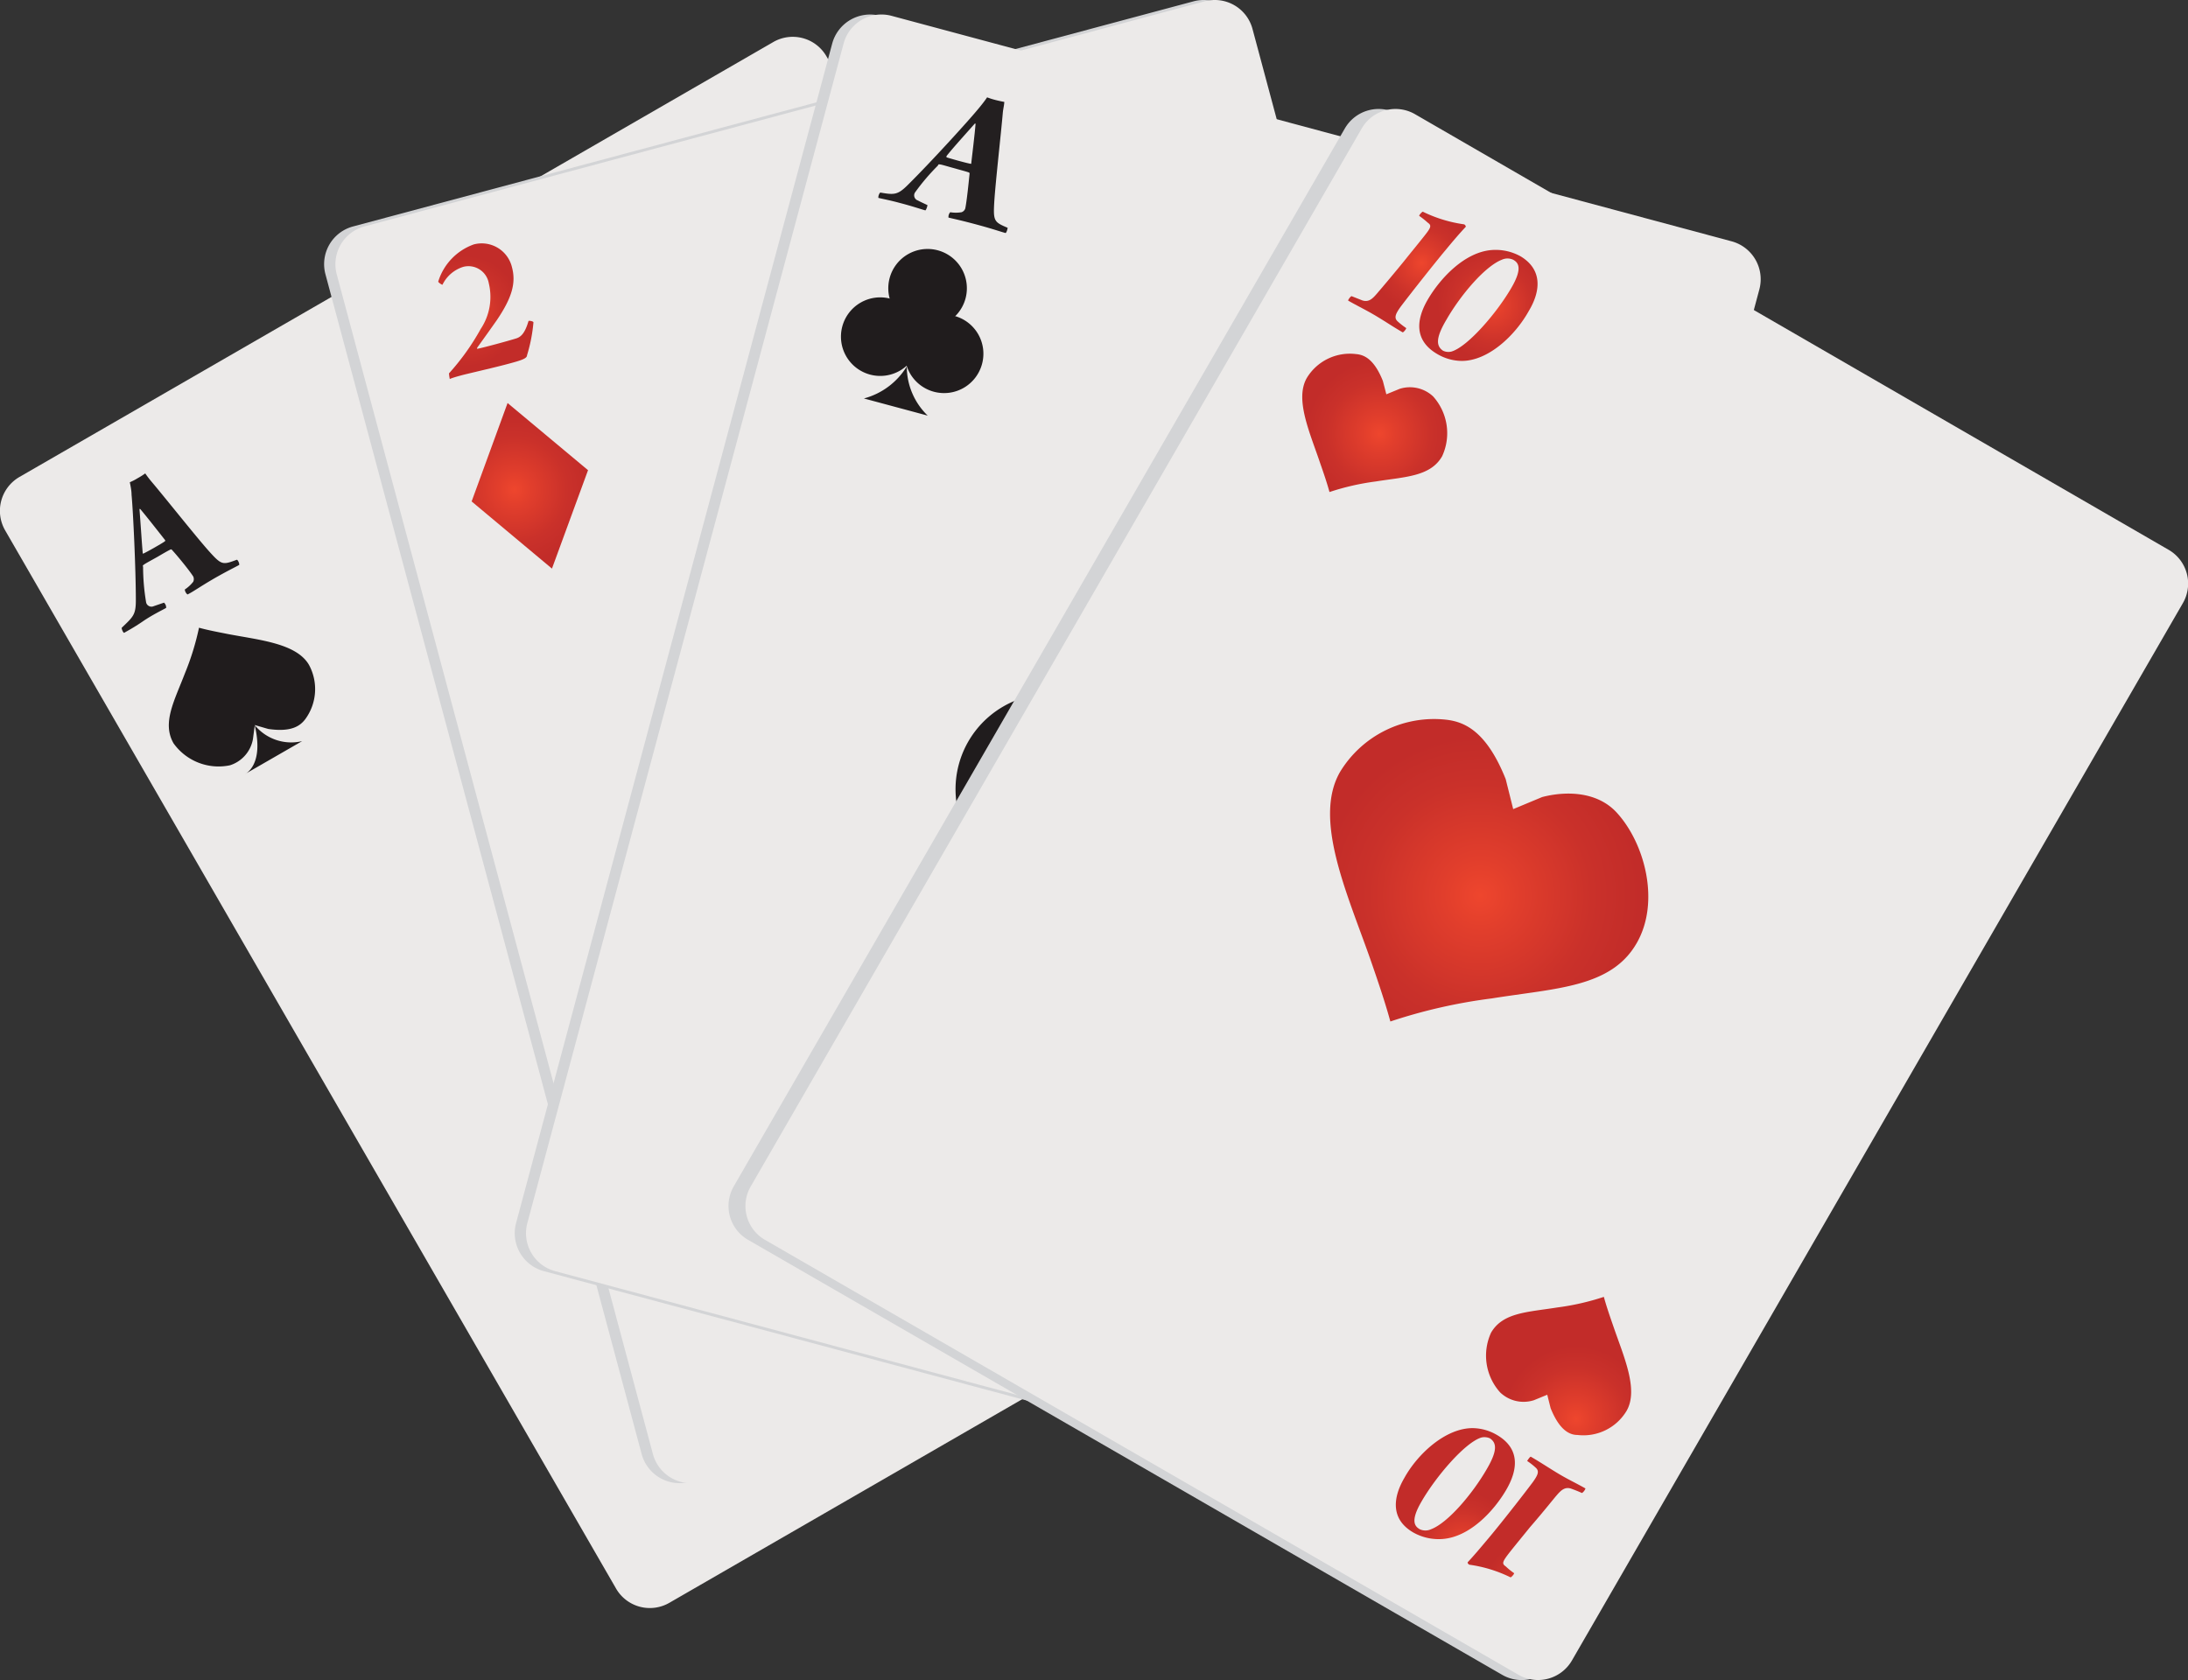 <svg xmlns="http://www.w3.org/2000/svg" xmlns:xlink="http://www.w3.org/1999/xlink" viewBox="0 0 163.16 125.31"><rect x="0" y="0" width="163.16" height="125.31" fill="#333333" stroke="none"/><defs><style>.cls-1{fill:#eceae9;}.cls-2{fill:#231f20;}.cls-3{fill:#201c1d;}.cls-4{fill:#d3d4d6;}.cls-5{fill:url(#radial-gradient);}.cls-6{fill:url(#radial-gradient-2);}.cls-7{fill:url(#radial-gradient-3);}.cls-8{fill:url(#radial-gradient-4);}.cls-9{fill:url(#radial-gradient-5);}.cls-10{fill:url(#radial-gradient-6);}.cls-11{fill:url(#radial-gradient-7);}.cls-12{fill:url(#radial-gradient-8);}.cls-13{fill:url(#radial-gradient-9);}.cls-14{fill:url(#radial-gradient-10);}</style><radialGradient id="radial-gradient" cx="286.94" cy="565.03" r="2.96" gradientTransform="matrix(1.35, -0.36, 0.36, 1.35, -556.09, -636.29)" gradientUnits="userSpaceOnUse"><stop offset="0" stop-color="#ee462d"/><stop offset="0.23" stop-color="#e13e2c"/><stop offset="0.7" stop-color="#ca312a"/><stop offset="1" stop-color="#c22c29"/></radialGradient><radialGradient id="radial-gradient-2" cx="305.28" cy="593.94" r="9.63" xlink:href="#radial-gradient"/><radialGradient id="radial-gradient-3" cx="287.02" cy="574.92" r="3.95" xlink:href="#radial-gradient"/><radialGradient id="radial-gradient-4" cx="-606.51" cy="-683.33" r="2.65" gradientTransform="matrix(1.21, 0.7, -0.7, 1.21, 361.57, 1271)" xlink:href="#radial-gradient"/><radialGradient id="radial-gradient-5" cx="-602.1" cy="-683.28" r="2.97" gradientTransform="matrix(1.21, 0.7, -0.7, 1.21, 361.57, 1271)" xlink:href="#radial-gradient"/><radialGradient id="radial-gradient-6" cx="-586.91" cy="-655.68" r="8.51" gradientTransform="matrix(1.21, 0.7, -0.7, 1.21, 361.57, 1271)" xlink:href="#radial-gradient"/><radialGradient id="radial-gradient-7" cx="-603.9" cy="-674.31" r="3.9" gradientTransform="matrix(1.21, 0.7, -0.7, 1.21, 361.57, 1271)" xlink:href="#radial-gradient"/><radialGradient id="radial-gradient-8" cx="-2672.08" cy="2952.77" r="2.65" gradientTransform="matrix(-1.21, -0.7, 0.7, -1.21, -5185.81, 1820.98)" xlink:href="#radial-gradient"/><radialGradient id="radial-gradient-9" cx="-2667.67" cy="2952.82" r="2.97" gradientTransform="matrix(-1.21, -0.7, 0.7, -1.21, -5185.81, 1820.98)" xlink:href="#radial-gradient"/><radialGradient id="radial-gradient-10" cx="-2669.47" cy="2961.78" r="3.9" gradientTransform="matrix(-1.21, -0.7, 0.7, -1.21, -5185.81, 1820.98)" xlink:href="#radial-gradient"/></defs><g id="Capa_2" data-name="Capa 2"><g id="Layer_1" data-name="Layer 1"><path class="cls-1" d="M107.17,83.12a2.91,2.91,0,0,1-1.06,4L49.93,119.54a2.91,2.91,0,0,1-4-1.07L.39,39.57a2.92,2.92,0,0,1,1.07-4L57.64,3.15a2.9,2.9,0,0,1,4,1.07Z"/><path class="cls-2" d="M10.13,44.77c0-2.3-.2-6.61-.32-7.87,0-.3-.07-.64-.13-.93a4.07,4.07,0,0,0,.58-.3,5.18,5.18,0,0,0,.57-.36,7.85,7.85,0,0,0,.49.64c1,1.18,3.37,4.17,4.29,5.19s1,1,2.05.61c.08,0,.22.32.17.39-.34.19-.87.44-1.85,1-1.15.67-1.58,1-2,1.2a.55.55,0,0,1-.2-.37,2.7,2.7,0,0,0,.63-.58.47.47,0,0,0,0-.39c-.32-.5-1.22-1.59-1.6-2a.09.09,0,0,0-.12,0c-.19.09-.6.33-.94.53-.5.28-.84.46-1,.57s-.08.11-.08.2a16.11,16.11,0,0,0,.23,2.65.41.41,0,0,0,.57.26l.76-.26a.49.49,0,0,1,.16.39c-.27.16-1,.5-1.73,1s-1.15.71-1.4.86c-.08,0-.21-.31-.18-.38C9.94,46,10.13,45.85,10.13,44.77Zm.51-3.55c0,.05,0,.09.07.06s.43-.22.78-.42c.52-.3.72-.42.81-.49a.07.07,0,0,0,0-.1c-.39-.49-1.29-1.65-1.84-2.3a.06.06,0,0,0-.06,0C10.49,39.1,10.57,40.42,10.64,41.22Z"/><path class="cls-3" d="M66,70,55.58,76s3.54-1.55,1.78-8.92C57.36,67.1,60.94,71.57,66,70Z"/><path class="cls-3" d="M57,69.69l.33-2.59,2.47.71c4.28.62,5.83-.6,6.7-1.74a9.14,9.14,0,0,0,.69-9.9c-2.25-3.91-8.94-4.5-14.67-5.59-2-.37-3.76-.73-5.36-1.15a44.91,44.91,0,0,1-2.56,8.26c-1.92,5-4.18,9-2.05,12.71,2,3.42,6.85,4.74,10.23,4C55.17,73.88,56.54,71.63,57,69.69Z"/><path class="cls-3" d="M22.53,55.28l-4.27,2.46s1.46-.63.73-3.66A3.52,3.52,0,0,0,22.53,55.28Z"/><path class="cls-3" d="M18.86,55.14,19,54.08l1,.29c1.76.26,2.39-.25,2.75-.71a3.79,3.79,0,0,0,.29-4.07c-.93-1.6-3.68-1.85-6-2.29-.81-.16-1.55-.3-2.2-.48a19.57,19.57,0,0,1-1.05,3.4c-.79,2.06-1.72,3.7-.85,5.22a4.13,4.13,0,0,0,4.21,1.64A2.51,2.51,0,0,0,18.86,55.14Z"/><path class="cls-4" d="M116.14,90.17a2.91,2.91,0,0,1-2.06,3.57L51.42,110.53a2.93,2.93,0,0,1-3.57-2.07l-23.58-88a2.91,2.91,0,0,1,2.06-3.57L89,.1a2.91,2.91,0,0,1,3.57,2.06Z"/><path class="cls-1" d="M117,90.17a2.93,2.93,0,0,1-2.07,3.57L52.26,110.53a2.93,2.93,0,0,1-3.57-2.07l-23.58-88a2.92,2.92,0,0,1,2.06-3.57L89.83.1A2.91,2.91,0,0,1,93.4,2.16Z"/><path class="cls-5" d="M33,21.23c0,.05-.33-.16-.32-.23a4.28,4.28,0,0,1,2.65-2.77,2.32,2.32,0,0,1,2.85,1.71c.31,1.17,0,2.27-1.14,3.95-.47.67-.9,1.27-1.46,2.05,0,0,0,.1,0,.08.51-.1,2.28-.58,2.92-.78.31-.1.63-.33.91-1.29,0-.05.35,0,.37.09a11.78,11.78,0,0,1-.48,2.46c0,.19-.27.31-.76.46-1.07.32-2.86.72-4,1-.3.08-.79.21-1,.31a3.27,3.27,0,0,1-.06-.42,17.73,17.73,0,0,0,2.37-3.32,4.31,4.31,0,0,0,.6-3.4,1.54,1.54,0,0,0-1.89-1.23A2.57,2.57,0,0,0,33,21.23Z"/><polygon class="cls-6" points="75.08 70.35 60.48 58.15 67.02 40.27 81.62 52.48 75.08 70.35"/><polygon class="cls-7" points="41.16 42.41 35.17 37.4 37.85 30.06 43.85 35.07 41.16 42.41"/><path class="cls-4" d="M106.77,109.54a2.91,2.91,0,0,1-3.57,2.06L40.55,94.81a2.93,2.93,0,0,1-2.07-3.57l23.58-88a2.93,2.93,0,0,1,3.57-2.06L128.3,18a2.93,2.93,0,0,1,2.06,3.57Z"/><path class="cls-1" d="M107.62,109.54a2.92,2.92,0,0,1-3.57,2.06L41.39,94.81a2.93,2.93,0,0,1-2.07-3.57l23.59-88a2.92,2.92,0,0,1,3.57-2.06L129.13,18a2.93,2.93,0,0,1,2.07,3.57Z"/><path class="cls-2" d="M67.7,13.79C69.34,12.17,72.24,9,73.05,8c.19-.23.4-.5.56-.74a5.39,5.39,0,0,0,.63.2c.32.08.57.13.65.14,0,.2-.09.56-.11.81-.13,1.52-.56,5.32-.64,6.7s0,1.46,1,1.88c0,.06-.08.38-.16.39-.37-.1-.93-.3-2-.59-1.29-.35-1.79-.45-2.25-.56a.51.51,0,0,1,.13-.4,2.67,2.67,0,0,0,.84,0,.44.44,0,0,0,.28-.28c.12-.58.26-2,.32-2.58a.09.09,0,0,0-.06-.11c-.19-.07-.66-.19-1-.29-.56-.15-.93-.27-1.11-.3s-.14,0-.2.09a16,16,0,0,0-1.7,2,.4.4,0,0,0,.21.59c.24.13.5.24.72.35,0,.08-.1.38-.16.39-.3-.08-1-.32-1.89-.55-.69-.19-1.32-.31-1.61-.38a.55.55,0,0,1,.14-.4C66.68,14.54,66.94,14.55,67.7,13.79Zm2.88-2.15s0,.08,0,.09.46.14.85.25c.59.16.81.21.92.23s.07,0,.08-.06c.07-.62.25-2.08.32-2.93a0,0,0,0,0-.06,0C72,10,71.09,11,70.58,11.64Z"/><path class="cls-3" d="M85.27,60.72a7.13,7.13,0,1,1-5-8.73A7.13,7.13,0,0,1,85.27,60.72Z"/><path class="cls-3" d="M96.86,63.83a7.13,7.13,0,1,1-5-8.73A7.13,7.13,0,0,1,96.86,63.83Z"/><path class="cls-3" d="M93.77,51.93a7.13,7.13,0,1,1-5-8.73A7.13,7.13,0,0,1,93.77,51.93Z"/><path class="cls-3" d="M87.31,71.92l-11.59-3.1s3.83.52,7.46-4.67A9.16,9.16,0,0,0,87.31,71.92Z"/><path class="cls-3" d="M68.47,25.87a2.93,2.93,0,1,1-2.07-3.59A2.92,2.92,0,0,1,68.47,25.87Z"/><path class="cls-3" d="M73.23,27.15a2.93,2.93,0,1,1-2.07-3.59A2.92,2.92,0,0,1,73.23,27.15Z"/><path class="cls-3" d="M72,22.26a2.93,2.93,0,1,1-2.07-3.59A2.93,2.93,0,0,1,72,22.26Z"/><path class="cls-3" d="M69.18,31l-4.76-1.28a5.36,5.36,0,0,0,3.2-2.39A5.09,5.09,0,0,0,69.18,31Z"/><path class="cls-4" d="M116,123.85a2.91,2.91,0,0,1-4,1.06L55.79,92.48a2.92,2.92,0,0,1-1.07-4L100.28,9.59a2.91,2.91,0,0,1,4-1.06L160.44,41a2.92,2.92,0,0,1,1.07,4Z"/><path class="cls-1" d="M117.22,123.85a2.92,2.92,0,0,1-4,1.06L57.05,92.48a2.91,2.91,0,0,1-1.06-4L101.54,9.59a2.91,2.91,0,0,1,4-1.06L161.7,41a2.91,2.91,0,0,1,1.07,4Z"/><path class="cls-8" d="M104.6,24.79c-.79-.46-1.23-.77-2-1.23s-1.34-.72-2.07-1.14c0-.07.18-.32.26-.33l.81.32c.46.14.73-.11,1.05-.48s1.06-1.24,2-2.39c.8-1,1.58-1.94,1.82-2.28s.25-.48,0-.65a6.45,6.45,0,0,0-.64-.51c0-.08.22-.31.27-.31a10.2,10.2,0,0,0,3.06.94c.06,0,.17.13.14.19-.43.46-.79.87-1.61,1.86s-2.49,3.1-3.26,4.12c-.33.47-.5.78-.23,1.05a5.64,5.64,0,0,0,.66.52C104.88,24.52,104.68,24.78,104.6,24.79Z"/><path class="cls-9" d="M114,23.2C113,25,111,26.92,109,26.92a3.66,3.66,0,0,1-1.8-.5c-1.74-1-1.63-2.55-.71-4.11s2.72-3.5,4.74-3.66a3.83,3.83,0,0,1,2.18.48C115,20.1,114.92,21.67,114,23.2Zm-2-3.83c-1.27.49-3.09,2.65-4.13,4.46-.86,1.44-.75,2-.26,2.33a.93.93,0,0,0,.63.06c1.21-.36,3.39-2.89,4.48-4.78.86-1.49.47-1.86.13-2.06A1,1,0,0,0,112,19.37Z"/><path class="cls-10" d="M115,59.45l-2.16.9-.56-2.24c-1.44-3.6-3.08-4.25-4.36-4.42a8.2,8.2,0,0,0-8,3.9c-2,3.5.52,9,2.25,13.91.59,1.7,1.12,3.26,1.51,4.69a39.78,39.78,0,0,1,7.56-1.72c4.78-.77,8.89-.8,10.8-4.11,1.78-3.07.62-7.46-1.48-9.75C119.08,59,116.72,59,115,59.45Z"/><path class="cls-11" d="M104.38,29l-1,.41-.26-1c-.66-1.65-1.41-1.95-2-2a3.75,3.75,0,0,0-3.67,1.78c-.92,1.6.24,4.1,1,6.37.27.77.51,1.48.69,2.14a18.54,18.54,0,0,1,3.46-.79c2.19-.35,4.07-.36,4.94-1.88a4.1,4.1,0,0,0-.67-4.46A2.53,2.53,0,0,0,104.38,29Z"/><path class="cls-12" d="M114.15,108.65c.79.46,1.24.77,2,1.23s1.34.72,2.08,1.14a.68.68,0,0,1-.26.34c-.36-.16-.55-.23-.82-.33-.45-.14-.73.11-1.05.48s-1,1.24-2,2.39c-.81,1-1.59,1.94-1.82,2.28s-.26.48,0,.65a5,5,0,0,0,.63.51c0,.08-.21.31-.27.31a10.07,10.07,0,0,0-3.05-.94c-.06,0-.18-.13-.14-.19.43-.46.78-.87,1.61-1.86s2.48-3.09,3.25-4.12c.33-.47.51-.78.23-1.05a4.9,4.9,0,0,0-.66-.52S114.07,108.66,114.15,108.65Z"/><path class="cls-13" d="M104.72,110.24c1-1.81,3.08-3.72,5.09-3.72a3.66,3.66,0,0,1,1.8.5c1.73,1,1.62,2.55.7,4.12s-2.71,3.5-4.74,3.65a3.86,3.86,0,0,1-2.17-.48C103.73,113.35,103.83,111.77,104.72,110.24Zm2,3.82c1.26-.48,3.08-2.64,4.13-4.45.85-1.44.75-2,.25-2.33a1,1,0,0,0-.63-.06c-1.21.36-3.38,2.89-4.47,4.78-.87,1.49-.47,1.86-.13,2.06A1,1,0,0,0,106.72,114.06Z"/><path class="cls-14" d="M114.38,104.44l1-.41.25,1c.66,1.65,1.42,2,2,2a3.75,3.75,0,0,0,3.66-1.79c.93-1.6-.23-4.1-1-6.37-.27-.77-.51-1.48-.69-2.14a18.64,18.64,0,0,1-3.47.79c-2.18.35-4.06.36-4.94,1.88a4.1,4.1,0,0,0,.68,4.46A2.53,2.53,0,0,0,114.38,104.44Z"/></g></g></svg>
